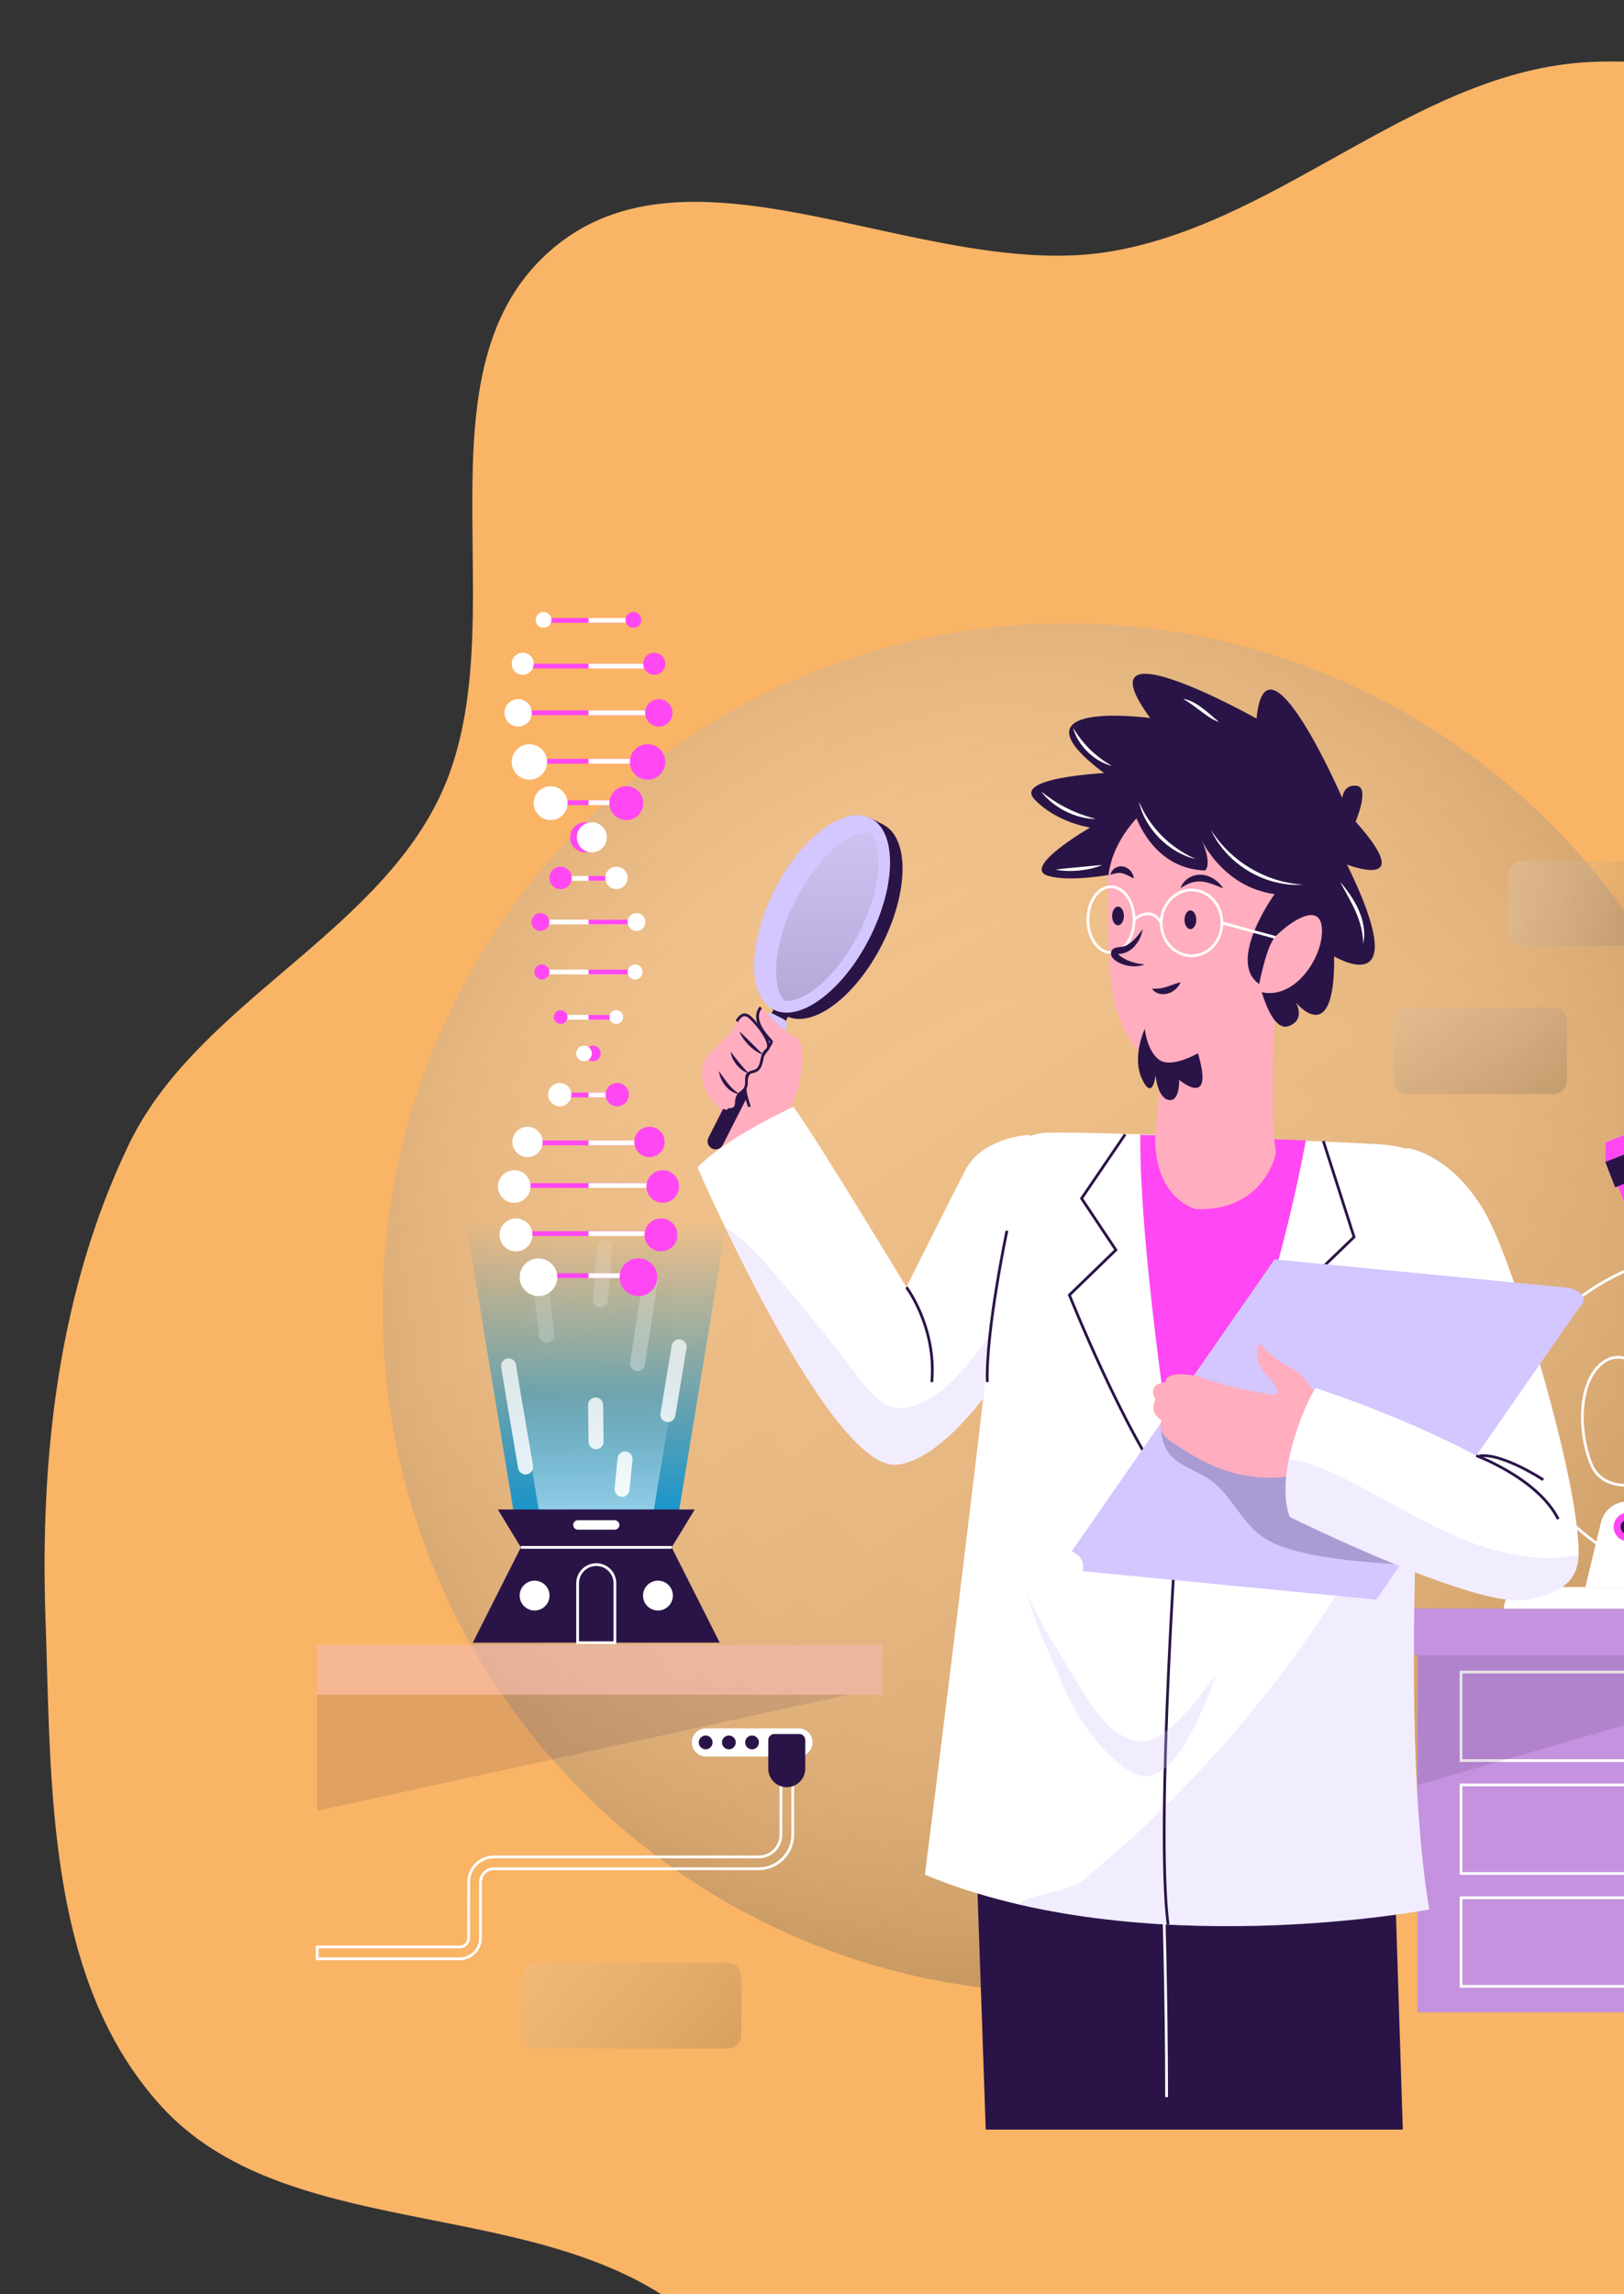 <svg width="592" height="836" viewBox="0 0 592 836" fill="none" xmlns="http://www.w3.org/2000/svg">
<rect x="0" y="0" width="592" height="836" fill="#333333" stroke="none"/>
<path fill-rule="evenodd" clip-rule="evenodd" d="M951.074 537.641C959.505 594.109 978.114 652.481 960.954 707.013C943.712 761.81 895.411 801.363 854.902 843.275C813.711 885.892 777.373 940.597 719.284 957.052C660.315 973.756 599.354 930.321 537.902 933.072C476.775 935.809 418.873 991.891 360.814 973.102C302.622 954.27 294.188 872.096 244.049 837.973C189.423 800.797 103.21 815.966 58.972 767.679C16.729 721.569 18.695 651.006 16.584 589.686C14.558 530.859 21.278 470.537 46.9 417.162C71.434 366.055 135.999 341.398 160.346 290.207C190.104 227.64 148.001 133.857 202.717 89.551C254.847 47.339 338.663 103.332 405.767 91.478C468.86 80.334 518.292 24.068 582.45 22.475C646.829 20.877 709.43 49.121 763.722 82.59C817.033 115.454 866.376 158.985 893.275 214.086C919.52 267.849 903.096 331.011 913.545 389.502C922.568 440.012 943.5 486.916 951.074 537.641Z" fill="#F9B466"/>
<g clip-path="url(#clip0)">
<path opacity="0.17" d="M388.966 726.163C526.727 726.163 638.404 614.461 638.404 476.67C638.404 338.878 526.727 227.176 388.966 227.176C251.206 227.176 139.529 338.878 139.529 476.67C139.529 614.461 251.206 726.163 388.966 726.163Z" fill="url(#paint0_linear)"/>
<path opacity="0.17" d="M388.966 726.163C526.727 726.163 638.404 614.461 638.404 476.67C638.404 338.878 526.727 227.176 388.966 227.176C251.206 227.176 139.529 338.878 139.529 476.67C139.529 614.461 251.206 726.163 388.966 726.163Z" fill="url(#paint1_radial)"/>
<path d="M690 586.182H507.459V603.133H690V586.182Z" fill="#946AFF"/>
<path opacity="0.5" d="M690 586.182H507.459V603.133H690V586.182Z" fill="#F5BAC0"/>
<path d="M680.658 603.12H516.799V733.201H680.658V603.12Z" fill="#946AFF"/>
<path opacity="0.5" d="M680.658 603.12H516.799V733.201H680.658V603.12Z" fill="#F5BAC0"/>
<path d="M664.875 609.266H532.594V641.532H664.875V609.266Z" stroke="white" stroke-miterlimit="10"/>
<path d="M664.875 650.404H532.594V682.671H664.875V650.404Z" stroke="white" stroke-miterlimit="10"/>
<path d="M664.875 691.53H532.594V723.797H664.875V691.53Z" stroke="white" stroke-miterlimit="10"/>
<path opacity="0.12" d="M680.658 603.12L516.799 650.404V603.12H680.658Z" fill="#2A1447"/>
<path d="M555.996 501.886C558.498 483.088 580.016 467.29 597.893 460.958L610.293 494.947H610.281C604.582 496.966 598.425 496.83 592.665 495.009C589.679 494.067 586.979 495.009 586.979 495.009C575.433 499.754 574.615 520.311 580.115 533.644C583.869 542.751 594.882 541.103 594.882 541.103L611.644 537.882V562.428C601.683 568.153 593.532 568.884 593.532 568.884C580.784 563.829 567.467 550.285 560.108 541.958C556.219 537.559 554.125 531.86 554.187 525.986C554.274 517.585 555.005 509.345 555.996 501.886Z" stroke="white" stroke-miterlimit="10"/>
<path d="M609.278 424.646L589.777 432.233L595.35 446.565L614.851 438.978L609.278 424.646Z" fill="white"/>
<path d="M606.636 414.993L585.195 423.334L588.806 432.619L610.246 424.278L606.636 414.993Z" fill="#2A1447"/>
<path d="M585.195 423.351L606.627 415.012L601.808 409.795L585.22 416.239L585.195 423.351Z" fill="white"/>
<path d="M606.378 425.783L589.775 432.242L595.348 446.573L611.951 440.114L606.378 425.783Z" fill="#FF47F3"/>
<path d="M603.746 416.125L585.203 423.338L588.814 432.623L607.356 425.41L603.746 416.125Z" fill="#2A1447"/>
<path d="M585.195 423.351L603.728 416.139L598.909 410.923L585.22 416.239L585.195 423.351Z" fill="#FF47F3"/>
<path d="M583.623 554.659C584.688 550.26 588.616 547.175 593.137 547.175C596.94 547.175 600.409 549.393 602.007 552.838L613.801 578.289H577.912L583.623 554.659Z" fill="white"/>
<path d="M556.096 578.301H631.676C636.025 578.301 639.543 581.82 639.543 586.17H548.217C548.229 581.82 551.747 578.301 556.096 578.301Z" fill="white"/>
<path d="M588.23 556.406C588.23 559.293 590.572 561.623 593.446 561.623C596.332 561.623 598.661 559.281 598.661 556.406C598.661 553.519 596.32 551.189 593.446 551.189C590.559 551.189 588.23 553.531 588.23 556.406Z" fill="#FF47F3"/>
<path d="M590.77 556.406C590.77 557.881 591.971 559.083 593.445 559.083C594.92 559.083 596.121 557.881 596.121 556.406C596.121 554.932 594.92 553.73 593.445 553.73C591.971 553.73 590.77 554.932 590.77 556.406Z" fill="#2A1447"/>
<path opacity="0.17" d="M566.365 398.618H512.972C510.309 398.618 508.141 396.45 508.141 393.786V371.903C508.141 369.239 510.309 367.071 512.972 367.071H566.365C569.029 367.071 571.197 369.239 571.197 371.903V393.786C571.184 396.45 569.029 398.618 566.365 398.618Z" fill="url(#paint2_linear)"/>
<path opacity="0.17" d="M618.085 344.693H554.583C551.92 344.693 549.752 342.524 549.752 339.86V318.597C549.752 315.933 551.92 313.765 554.583 313.765H618.085C620.749 313.765 622.917 315.933 622.917 318.597V339.86C622.917 342.537 620.749 344.693 618.085 344.693Z" fill="url(#paint3_linear)"/>
<path d="M167.588 713.76H115.619V709.447H167.588C168.467 709.447 169.285 709.101 169.904 708.481C170.524 707.861 170.858 707.044 170.846 706.164C170.809 700.551 170.834 691.976 170.858 685.781C170.883 680.737 174.996 676.636 180.038 676.636H276.567C281.039 676.636 284.669 673.005 284.669 668.532V649.921H288.98V668.532C288.98 675.372 283.418 680.948 276.567 680.948H180.038C177.362 680.948 175.169 683.129 175.157 685.805C175.132 692.001 175.107 700.551 175.145 706.139C175.157 708.171 174.377 710.079 172.952 711.517C171.527 712.967 169.619 713.76 167.588 713.76Z" stroke="white" stroke-miterlimit="10"/>
<path opacity="0.5" d="M115.619 617.519H321.623V599.341H115.619" fill="#F5BAC0"/>
<path opacity="0.17" d="M265.554 715.247H194.991C192.414 715.247 190.32 717.638 190.32 720.587V741.144C190.32 744.093 192.414 746.484 194.991 746.484H265.554C268.131 746.484 270.224 744.093 270.224 741.144V720.587C270.224 717.626 268.143 715.247 265.554 715.247Z" fill="url(#paint4_linear)"/>
<path d="M291.074 629.773H257.34C254.503 629.773 252.199 632.078 252.199 634.916C252.199 637.753 254.503 640.058 257.34 640.058H291.061C293.898 640.058 296.202 637.753 296.202 634.916C296.202 632.078 293.91 629.773 291.074 629.773Z" fill="white"/>
<path d="M257.241 637.431C258.63 637.431 259.756 636.305 259.756 634.916C259.756 633.527 258.63 632.4 257.241 632.4C255.852 632.4 254.727 633.527 254.727 634.916C254.727 636.305 255.852 637.431 257.241 637.431Z" fill="#2A1447"/>
<path d="M268.217 634.916C268.217 636.304 267.09 637.431 265.702 637.431C264.315 637.431 263.188 636.304 263.188 634.916C263.188 633.528 264.315 632.4 265.702 632.4C267.09 632.4 268.217 633.528 268.217 634.916Z" fill="#2A1447"/>
<path d="M276.655 634.916C276.655 636.304 275.527 637.431 274.14 637.431C272.752 637.431 271.625 636.304 271.625 634.916C271.625 633.528 272.752 632.4 274.14 632.4C275.527 632.4 276.655 633.528 276.655 634.916Z" fill="#2A1447"/>
<path d="M291.334 631.855H282.278C281.052 631.855 280.061 632.846 280.061 634.073V644.481C280.061 648.211 283.083 651.222 286.8 651.222C290.529 651.222 293.539 648.199 293.539 644.481V634.073C293.551 632.846 292.56 631.855 291.334 631.855Z" fill="#2A1447"/>
<path opacity="0.12" d="M309.384 617.519L115.619 659.809V617.519H309.384Z" fill="#2A1447"/>
<path d="M263.398 399.015C263.398 399.015 257.799 419.101 269.394 417.527C281.002 415.966 286.465 405.657 284.904 399.015C283.344 392.361 266.396 391.977 263.398 399.015Z" fill="#FFADBF"/>
<path d="M283.084 365.683L258.246 414.565C257.515 416.015 258.085 417.775 259.534 418.506C260.984 419.237 262.743 418.667 263.474 417.217L288.312 368.334L283.084 365.683Z" fill="#2A1447"/>
<path d="M321.549 344.147C331.199 325.139 331.497 305.859 322.317 300.679L322.329 300.654L316.755 297.817L315.937 299.415C306.658 300.295 294.852 310.914 286.912 326.527C278.983 342.14 277.36 357.938 282.117 365.955L281.3 367.554L286.874 370.391L286.887 370.366C296.5 374.753 311.899 363.155 321.549 344.147Z" fill="#2A1447"/>
<path d="M316.992 341.825C326.778 322.565 326.959 303.01 317.395 298.148C307.831 293.286 292.144 304.958 282.357 324.219C272.571 343.479 272.39 363.034 281.954 367.896C291.518 372.758 307.205 361.086 316.992 341.825Z" fill="#D4C6FF"/>
<path d="M283.89 364.097C277.498 360.85 276.853 344.469 286.169 326.155C295.473 307.841 309.075 298.709 315.468 301.956C321.86 305.202 322.504 321.583 313.188 339.897C303.885 358.211 290.282 367.343 283.89 364.097Z" fill="#D4C6FF"/>
<path opacity="0.17" d="M317.19 303.306C310.252 302.526 298.347 311.571 289.948 328.101C281.573 344.593 281.251 359.512 285.946 364.692C292.884 365.472 304.789 356.427 313.176 339.897C321.575 323.405 321.885 308.486 317.19 303.306Z" fill="url(#paint5_linear)"/>
<path d="M285.611 371.358L281.894 369.462C280.742 368.88 279.33 369.338 278.735 370.491L272.294 383.167C271.711 384.319 272.17 385.731 273.322 386.326L277.038 388.222C278.19 388.804 279.603 388.346 280.197 387.194L286.639 374.518C287.221 373.365 286.763 371.953 285.611 371.358Z" fill="#D4C6FF"/>
<path d="M273.112 403.315C273.174 402.137 269.135 395.236 274.091 389.499C279.046 383.762 281.263 379.982 281.263 379.586C281.263 379.189 273.174 372.201 277.349 367.071C277.349 367.071 285.686 376.463 290.257 378.024C294.816 379.586 291.954 402.534 285.302 406.45C278.649 410.353 273.112 403.315 273.112 403.315Z" fill="#FFADBF"/>
<path d="M273.112 403.315C273.174 402.137 269.135 395.236 274.091 389.499C279.046 383.762 281.263 379.982 281.263 379.586C281.263 379.189 273.174 372.201 277.349 367.071" stroke="#2A1447" stroke-miterlimit="10"/>
<path d="M268.615 372.151C268.615 372.151 270.448 368.235 273.112 370.453C275.775 372.671 282.23 380.589 279.467 382.621C276.692 384.666 278.761 389.635 274.375 390.527C269.99 391.419 274.091 395.483 270.312 397.961C266.534 400.44 270.709 404.355 265.233 404.355C259.757 404.355 254.542 394.616 256.103 388.47C257.664 382.324 266.534 378.408 268.615 372.151Z" fill="#FFADBF"/>
<path d="M268.614 372.151C268.614 372.151 270.448 368.235 273.111 370.453C275.775 372.671 282.229 380.589 279.467 382.621C276.692 384.666 278.76 389.635 274.375 390.527C269.99 391.419 274.09 395.483 270.312 397.961C266.533 400.44 270.708 404.355 265.232 404.355" stroke="#2A1447" stroke-miterlimit="10"/>
<path d="M269.531 375.806C271.08 377.219 272.467 378.656 273.904 380.056L276.047 382.175C276.766 382.894 277.497 383.588 278.203 384.381C276.233 383.65 274.511 382.386 273.037 380.936C272.306 380.193 271.612 379.412 271.018 378.557C270.423 377.702 269.891 376.797 269.531 375.806Z" fill="#2A1447"/>
<path d="M266.396 383.241C267.437 384.679 268.453 386.004 269.531 387.293C270.051 387.95 270.621 388.569 271.178 389.201C271.736 389.846 272.343 390.44 272.913 391.147C271.191 390.601 269.717 389.449 268.577 388.086C268.019 387.392 267.511 386.636 267.127 385.819C266.756 385.013 266.434 384.158 266.396 383.241Z" fill="#2A1447"/>
<path d="M262.049 390.279C263.213 391.878 264.229 393.439 265.406 394.876C265.988 395.595 266.608 396.264 267.264 396.909C267.946 397.528 268.677 398.073 269.519 398.618C268.528 398.569 267.537 398.21 266.67 397.677C265.815 397.132 265.072 396.425 264.427 395.657C263.808 394.876 263.275 394.021 262.866 393.117C262.482 392.212 262.16 391.271 262.049 390.279Z" fill="#2A1447"/>
<path d="M355.717 671.791L359.334 776H511.363L507.745 662.275L355.717 671.791Z" fill="#2A1447"/>
<path d="M424.111 690.477C424.111 690.477 425.263 727.316 425.263 764.167" stroke="white" stroke-miterlimit="10"/>
<path d="M512.935 418.295C512.935 418.295 530.093 420.526 542.357 443.734C554.609 466.943 580.946 559.516 574.17 569.689C567.394 579.862 522.028 570.21 507.162 499.283L512.935 418.295Z" fill="white"/>
<path d="M375.302 413.512C375.302 413.512 358.095 414.268 351.814 426.523C345.521 438.778 330.407 469.024 330.407 469.024C330.407 469.024 297.814 415.049 289.216 403.302C289.216 403.302 263.672 415.037 254.281 425.47C254.281 425.47 302.781 537.088 327.285 533.693C351.789 530.298 379.687 476.843 379.687 476.843L375.302 413.512Z" fill="white"/>
<path opacity="0.31" d="M379.688 476.855L379.118 468.59C361.502 479.11 354.156 503.112 335.289 511.451C332.811 512.541 330.135 513.334 327.435 513.099C321.352 512.579 316.991 507.226 313.312 502.356C301.952 487.338 290.022 472.741 277.547 458.64C275.032 455.79 269.805 450.685 264.168 446.918C279.653 479.16 309.658 536.146 327.274 533.705C351.79 530.31 379.688 476.855 379.688 476.855Z" fill="#D4C6FF"/>
<path d="M367.175 430.315C367.175 430.315 364.041 412.992 382.821 412.707C401.589 412.422 475.089 415.507 501.686 416.895C528.284 418.295 521.768 431.43 522.028 445.68C522.288 459.929 507.682 615.709 520.987 695.768C520.987 695.768 415.774 715.829 337.158 683.129C337.146 683.129 361.303 492.629 367.175 430.315Z" fill="white"/>
<path opacity="0.31" d="M520.975 695.768C513.381 650.045 514.892 579.639 517.531 524.995C510.445 530.335 509.392 542.639 504.027 552.552C494.773 569.664 484.429 586.12 473.144 601.77C450.547 633.069 424.111 661.185 394.726 685.149C389.325 689.548 376.59 689.758 370.99 693.885C445.976 710.798 520.975 695.768 520.975 695.768Z" fill="#D4C6FF"/>
<path d="M429.562 546.221C429.562 546.221 421.101 664.84 425.796 701.295" stroke="#2A1447" stroke-miterlimit="10"/>
<path d="M415.675 413.512C415.315 459.062 429.574 546.22 429.574 546.22C458.972 503.31 473.255 430.736 476.005 415.532C457.931 414.85 435.421 414.082 415.675 413.512Z" fill="#FF47F3"/>
<path d="M482.399 415.78L493.598 450.772L479.785 464.068L488.915 479.854C488.915 479.854 464.969 517.547 430.27 545.18" stroke="#2A1447" stroke-miterlimit="10"/>
<path d="M410.151 413.364L394.269 436.696L406.781 455.469L389.834 471.887C389.834 471.887 409.903 522.256 427.383 545.192" stroke="#2A1447" stroke-miterlimit="10"/>
<path d="M501.687 582.885L394.652 572.526L468.548 466.224L575.583 476.583L501.687 582.885Z" fill="#D4C6FF"/>
<path d="M390.75 565.228C390.75 565.228 396.176 567.458 394.665 572.526L468.56 466.224C468.56 466.224 470.443 462.556 464.646 458.925L390.75 565.228Z" fill="#D4C6FF"/>
<path d="M390.75 565.228C390.75 565.228 396.176 567.458 394.665 572.526L468.56 466.224C468.56 466.224 470.443 462.556 464.646 458.925L390.75 565.228Z" fill="#D4C6FF"/>
<path d="M571.667 469.284C571.667 469.284 580.983 471.019 575.582 476.583L468.548 466.224L464.633 458.925L571.667 469.284Z" fill="#D4C6FF"/>
<path d="M571.667 469.284C571.667 469.284 580.983 471.019 575.582 476.583L468.548 466.224L464.633 458.925L571.667 469.284Z" fill="#D4C6FF"/>
<path opacity="0.24" d="M425.153 528.092C428.337 533.867 435.745 535.502 441.146 539.282C448.79 544.647 452.382 554.436 459.989 559.863C463.247 562.18 467.062 563.58 470.903 564.683C481.916 567.843 493.437 568.785 504.859 569.714C507.671 569.937 510.805 570.061 512.936 568.227C515.488 566.021 515.376 562.032 514.484 558.785C511.375 547.509 501.737 539.232 491.64 533.334C482.151 527.795 471.819 523.706 461.116 521.265C453.633 519.555 445.965 518.638 438.569 516.569C434.704 515.491 428.014 513.075 424.645 516.656C422.13 519.295 423.641 525.329 425.153 528.092Z" fill="#2A1447"/>
<path d="M480.887 510.063C480.887 510.063 475.411 500.349 470.332 498.255C465.253 496.173 458.997 489.519 458.997 489.519C458.997 489.519 455.888 495.194 461.933 501.253C467.991 507.313 464.658 508.353 464.658 508.353C464.658 508.353 449.793 506.135 440.613 502.815C431.421 499.494 424.582 500.473 424.967 503.595C424.967 503.595 417.794 503.992 421.25 510.051C421.25 510.051 418.388 514.351 423.468 517.61C423.468 517.61 420.99 521.785 428.026 526.085C435.063 530.385 450.189 541.995 473.392 537.423L480.887 510.063Z" fill="#FFADBF"/>
<path d="M424.967 503.608C424.967 503.608 438.458 509.32 452.01 511.798" stroke="#FFADBF" stroke-miterlimit="10"/>
<path d="M421.25 510.063C421.25 510.063 428.435 515.181 445.828 518.056" stroke="#FFADBF" stroke-miterlimit="10"/>
<path d="M423.467 517.634C423.467 517.634 429.686 522.318 440.538 524.189" stroke="#FFADBF" stroke-miterlimit="10"/>
<path d="M479.783 505.801C478.768 505.454 463.877 535.527 470.133 552.738C470.133 552.738 537.661 586.12 556.169 582.985C574.677 579.85 576.461 571.511 575.161 560.557C573.872 549.616 538.442 525.651 479.783 505.801Z" fill="white"/>
<path d="M407.734 281.399C407.734 281.399 369.021 282.576 377.036 291.176C385.051 299.788 397.377 301.547 397.377 301.547C397.377 301.547 371.957 316.218 382.128 319.155C392.298 322.091 412.442 317.197 412.442 317.197C412.442 317.197 421.435 298.524 417.335 286.343C413.21 274.163 407.734 281.399 407.734 281.399Z" fill="#2A1447"/>
<path d="M465.167 361.172C465.167 361.172 462.305 405.136 465.167 420.005C465.167 420.005 461.24 441.392 436.092 440.611C436.092 440.611 420.978 437.253 421.114 414.528L425.153 372.287L465.167 361.172Z" fill="#FFADBF"/>
<path d="M425.139 372.287L421.844 406.735C430.838 404.579 451.216 397.875 464.261 379.499C464.633 369.177 465.153 361.185 465.153 361.185L425.139 372.287Z" fill="#FFADBF"/>
<path d="M423.702 289.875C423.702 289.875 403.101 303.17 403.893 323.516C404.674 343.862 400.499 378.285 423.702 389.499C423.702 389.499 462.031 384.802 470.109 353.515C478.198 322.215 465.166 272.663 423.702 289.875Z" fill="#FFADBF"/>
<path d="M412.428 292.749C412.428 292.749 417.706 316.416 439.212 317.197C439.212 317.197 442.111 315.635 438.122 306.243C438.122 306.243 445.864 323.256 464.632 325.796C464.632 325.796 446.843 350.442 459.157 358.657C459.157 358.657 463.257 376.265 469.712 373.911C476.166 371.569 472.375 365.299 472.375 365.299C472.375 365.299 486.721 382.906 486.337 348.484C486.337 348.484 516.254 366.476 491.032 315.041C491.032 315.041 517.233 325.214 494.166 299.391C494.166 299.391 499.443 286.975 494.562 286.331C489.669 285.699 489.285 290.779 489.285 290.779C489.285 290.779 461.436 226.631 458.054 261.834C458.054 261.834 392.682 225.255 419.279 261.635C419.279 261.635 365.7 254.436 402.852 281.981L412.428 292.749Z" fill="#2A1447"/>
<path d="M433.936 338.559C435.12 338.559 436.079 337.033 436.079 335.151C436.079 333.269 435.12 331.744 433.936 331.744C432.753 331.744 431.793 333.269 431.793 335.151C431.793 337.033 432.753 338.559 433.936 338.559Z" fill="#2A1447"/>
<path d="M409.693 333.764C409.693 335.647 408.726 337.171 407.549 337.171C406.36 337.171 405.406 335.647 405.406 333.764C405.406 331.88 406.373 330.356 407.549 330.356C408.726 330.344 409.693 331.868 409.693 333.764Z" fill="#2A1447"/>
<path d="M434.368 348.286C440.485 348.286 445.443 342.916 445.443 336.291C445.443 329.667 440.485 324.297 434.368 324.297C428.251 324.297 423.293 329.667 423.293 336.291C423.293 342.916 428.251 348.286 434.368 348.286Z" stroke="white" stroke-miterlimit="10"/>
<path d="M404.996 347.109C409.641 347.109 413.407 341.739 413.407 335.114C413.407 328.49 409.641 323.12 404.996 323.12C400.35 323.12 396.584 328.49 396.584 335.114C396.584 341.739 400.35 347.109 404.996 347.109Z" stroke="white" stroke-miterlimit="10"/>
<path d="M413.406 335.114C413.406 335.114 419.39 329.588 423.292 336.291" stroke="white" stroke-miterlimit="10"/>
<path d="M445.455 336.292L467.506 342.289" stroke="white" stroke-miterlimit="10"/>
<path d="M458.514 361.172C458.514 361.172 461.251 345.547 464.646 341.632C468.04 337.716 480.812 327.667 481.853 337.902C482.894 348.137 471.806 365.584 458.514 361.172Z" fill="#FFADBF"/>
<path d="M417.323 374.89C417.323 374.89 412.429 385.162 416.344 393.278C420.259 401.394 421.237 391.816 421.237 391.816C421.237 391.816 421.919 400.031 426.032 400.812C430.132 401.592 429.847 393.476 429.847 393.476C429.847 393.476 442.855 404.529 436.686 383.799C436.686 383.799 427.01 389.474 422.513 386.141C418.004 382.808 417.323 374.89 417.323 374.89Z" fill="#2A1447"/>
<path d="M430.354 323.652C430.812 322.153 431.89 320.852 433.265 319.96C434.652 319.055 436.387 318.634 438.059 318.746C439.756 318.845 441.292 319.514 442.63 320.344C443.274 320.79 443.869 321.323 444.439 321.831C444.947 322.426 445.455 323.008 445.864 323.665C445.095 323.429 444.427 323.132 443.758 322.835L441.763 322.079C440.438 321.67 439.174 321.286 437.898 321.211C435.371 321.026 432.893 321.881 430.354 323.652Z" fill="#2A1447"/>
<path d="M413.284 320.084C411.537 319.229 410.248 318.448 409.059 318.213C408.477 318.089 407.895 318.039 407.189 318.163C406.829 318.176 406.458 318.312 406.049 318.386C405.64 318.485 405.231 318.647 404.711 318.721C404.847 318.25 405.07 317.816 405.343 317.395C405.665 317.048 405.975 316.614 406.433 316.367C407.275 315.759 408.502 315.536 409.58 315.797C410.67 316.032 411.574 316.664 412.193 317.42C412.813 318.188 413.246 319.08 413.284 320.084Z" fill="#2A1447"/>
<path d="M416.542 338.559C416.17 340.839 415.179 343.069 413.519 344.891C412.702 345.808 411.624 346.576 410.398 347.084C410.088 347.196 409.766 347.295 409.444 347.394L408.453 347.543L408.056 347.592C407.945 347.605 407.833 347.617 407.734 347.629C407.523 347.654 407.362 347.728 407.3 347.753C407.239 347.803 407.4 347.691 407.424 347.481C407.437 347.295 407.387 347.332 407.462 347.456C407.598 347.704 407.945 348.038 408.304 348.336C409.047 348.955 409.989 349.426 410.943 349.885C412.888 350.727 415.006 351.26 417.31 351.433C415.142 352.288 412.64 352.313 410.323 351.706C409.146 351.421 408.019 350.925 406.929 350.231C406.384 349.86 405.863 349.451 405.38 348.745C405.157 348.385 404.897 347.865 404.984 347.121C405.083 346.341 405.69 345.795 406.124 345.572C406.978 345.151 407.722 345.164 408.267 345.102L408.948 345.04C409.171 344.978 409.394 344.916 409.617 344.879C410.521 344.631 411.364 344.098 412.194 343.491C413.829 342.202 415.229 340.443 416.542 338.559Z" fill="#2A1447"/>
<path d="M419.924 360.293C421.051 360.218 421.906 360.318 422.736 360.181C423.554 360.082 424.309 359.884 425.102 359.648C425.895 359.425 426.675 359.091 427.543 358.806C427.964 358.632 428.41 358.496 428.868 358.347C429.326 358.199 429.797 358.038 430.355 357.938C430.156 358.447 429.884 358.88 429.599 359.314C429.277 359.71 428.942 360.107 428.558 360.454C427.766 361.111 426.874 361.705 425.821 362.003C424.78 362.312 423.616 362.387 422.538 362.089C421.993 361.953 421.497 361.681 421.051 361.396C420.605 361.086 420.258 360.677 419.924 360.293Z" fill="#2A1447"/>
<path d="M367.064 448.467C367.064 448.467 359.346 484.835 359.904 503.607" stroke="#2A1447" stroke-miterlimit="10"/>
<path d="M538.158 530.422C538.158 530.422 560.692 538.773 568.014 553.531" stroke="#2A1447" stroke-miterlimit="10"/>
<path d="M562.575 539.219C562.575 539.219 547.474 529.282 539.285 530.533" stroke="#2A1447" stroke-miterlimit="10"/>
<path d="M330.406 469.037C330.406 469.037 341.494 483.695 339.66 503.62" stroke="#2A1447" stroke-miterlimit="10"/>
<path opacity="0.31" d="M556.17 582.997C571.147 580.469 575.161 574.521 575.47 566.542C575.148 566.603 574.826 566.678 574.492 566.74C558.585 569.701 542.171 565.129 527.478 558.363C512.786 551.598 499.159 542.664 484.38 536.097C479.722 534.027 474.89 532.367 469.848 531.723C468.349 539.071 467.928 546.703 470.121 552.75C470.133 552.738 537.661 586.119 556.17 582.997Z" fill="#D4C6FF"/>
<path opacity="0.31" d="M431.47 636.192C436.351 628.113 440.278 619.365 443.127 610.245C439.609 615.152 436.091 620.071 431.965 624.396C428.422 628.113 423.393 633.057 418.413 634.321C413.767 635.498 408.143 632.351 404.686 629.302C400.165 625.325 396.894 619.972 393.686 614.718C391.01 610.319 388.334 605.92 385.658 601.534C381.533 594.769 377.395 587.953 374.422 580.531C375.871 586.144 377.866 591.584 380.046 596.925C382.078 601.918 384.456 606.652 386.438 611.67C391.419 624.284 399.099 635.907 409.518 643.825C411.698 645.473 414.114 647.009 416.777 647.17C423.083 647.53 428.348 641.359 431.47 636.192Z" fill="#D4C6FF"/>
<path d="M415.156 292.142C417.2 296.801 420 301.014 423.518 304.546C427.024 308.102 431.199 310.927 435.845 313.021C430.865 311.856 426.269 309.068 422.639 305.425C419.021 301.745 416.271 297.136 415.156 292.142Z" fill="white"/>
<path d="M431.297 254.659C432.61 254.845 433.886 255.341 435.063 255.948C436.252 256.555 437.342 257.311 438.395 258.092C440.489 259.69 442.372 261.4 444.379 263.11C441.852 262.242 439.708 260.607 437.64 259.07C435.583 257.509 433.589 255.973 431.297 254.659Z" fill="white"/>
<path d="M441.357 302.291C443.191 305.178 445.322 307.842 447.75 310.196C450.178 312.538 452.854 314.62 455.753 316.33C458.639 318.064 461.736 319.44 464.945 320.481L467.385 321.174L469.863 321.707L472.378 322.116C473.22 322.191 474.075 322.277 474.93 322.376C474.075 322.414 473.22 322.438 472.353 322.451L469.776 322.314L467.212 321.943L464.672 321.398C461.315 320.555 458.094 319.167 455.108 317.395C452.135 315.599 449.397 313.418 447.068 310.853L445.384 308.883L443.847 306.801L442.51 304.595C442.113 303.839 441.729 303.071 441.357 302.291Z" fill="white"/>
<path d="M379.539 288.413C382.525 290.767 385.609 292.861 388.942 294.509C392.262 296.194 395.78 297.421 399.447 298.412C395.619 298.4 391.816 297.334 388.384 295.612C384.965 293.877 381.831 291.473 379.539 288.413Z" fill="white"/>
<path d="M391.16 265.204C392.956 268.104 394.951 270.755 397.329 273.072C399.683 275.402 402.371 277.347 405.307 279.094C401.975 278.264 398.94 276.368 396.462 273.952C393.997 271.524 392.052 268.513 391.16 265.204Z" fill="white"/>
<path d="M384.779 316.875C387.653 316.478 390.466 316.28 393.278 315.983C396.102 315.722 398.902 315.388 401.788 315.214C399.113 316.33 396.263 316.912 393.402 317.209C390.527 317.47 387.629 317.457 384.779 316.875Z" fill="white"/>
<path d="M488.531 321.335C491.195 324.446 493.598 327.828 495.295 331.632C496.125 333.541 496.769 335.536 497.079 337.605C497.414 339.662 497.389 341.781 496.93 343.788C496.868 339.674 495.778 335.796 494.155 332.128C492.57 328.46 490.402 325.003 488.531 321.335Z" fill="white"/>
<path d="M188.61 559.157L148.695 316.775H286.019L246.116 559.157H188.61Z" fill="url(#paint6_linear)"/>
<path d="M238.373 550.037H196.352L159.447 325.908H275.277L238.373 550.037Z" fill="url(#paint7_linear)"/>
<path d="M262.369 598.573H172.344L189.873 563.841H244.84L262.369 598.573Z" fill="#2A1447"/>
<path d="M253.252 550.037H181.475L189.874 563.841H244.84L253.252 550.037Z" fill="#2A1447"/>
<path d="M217.362 570.123C213.608 570.123 210.561 573.171 210.561 576.926V598.573H224.15V576.926C224.163 573.159 221.115 570.123 217.362 570.123Z" stroke="white" stroke-miterlimit="10"/>
<path d="M239.847 586.851C242.85 586.851 245.285 584.416 245.285 581.411C245.285 578.407 242.85 575.972 239.847 575.972C236.843 575.972 234.408 578.407 234.408 581.411C234.408 584.416 236.843 586.851 239.847 586.851Z" fill="white"/>
<path d="M194.878 586.851C197.881 586.851 200.316 584.416 200.316 581.411C200.316 578.407 197.881 575.972 194.878 575.972C191.874 575.972 189.439 578.407 189.439 581.411C189.439 584.416 191.874 586.851 194.878 586.851Z" fill="white"/>
<path d="M224.052 553.953H210.673C209.719 553.953 208.951 554.721 208.951 555.675C208.951 556.629 209.719 557.397 210.673 557.397H224.065C225.019 557.397 225.787 556.629 225.787 555.675C225.774 554.733 225.006 553.953 224.052 553.953Z" fill="white"/>
<path d="M189.873 563.841H244.84" stroke="white" stroke-miterlimit="10"/>
<path d="M217.289 528.08C215.79 528.08 214.576 526.878 214.551 525.378L214.377 511.984C214.353 510.472 215.567 509.233 217.078 509.208C217.09 509.208 217.103 509.208 217.115 509.208C218.614 509.208 219.828 510.41 219.853 511.909L220.026 525.304C220.051 526.816 218.837 528.055 217.326 528.08C217.313 528.08 217.301 528.08 217.289 528.08Z" fill="url(#paint8_linear)"/>
<path d="M243.476 518.204C243.327 518.204 243.179 518.192 243.03 518.167C241.544 517.919 240.528 516.507 240.776 515.02L244.864 490.3C245.111 488.813 246.524 487.809 248.01 488.044C249.497 488.292 250.513 489.705 250.265 491.192L246.177 515.912C245.941 517.263 244.789 518.204 243.476 518.204Z" fill="url(#paint9_linear)"/>
<path d="M232.377 499.593C232.241 499.593 232.092 499.58 231.956 499.555C230.457 499.32 229.441 497.92 229.676 496.433L234.334 466.385C234.57 464.885 235.957 463.869 237.456 464.092C238.955 464.328 239.971 465.728 239.736 467.215L235.078 497.263C234.867 498.626 233.703 499.593 232.377 499.593Z" fill="url(#paint10_linear)"/>
<path d="M199.288 489.407C197.913 489.407 196.736 488.379 196.575 486.978C195.77 479.977 194.444 468.541 194.295 467.673C194.048 466.186 195.051 464.774 196.55 464.526C198.049 464.278 199.449 465.282 199.697 466.769C199.907 468.057 201.803 484.488 202.013 486.359C202.187 487.858 201.109 489.221 199.61 489.395C199.498 489.407 199.399 489.407 199.288 489.407Z" fill="url(#paint11_linear)"/>
<path d="M218.825 476.347C218.75 476.347 218.664 476.347 218.589 476.335C217.078 476.198 215.975 474.873 216.099 473.373L217.747 454.477C217.883 452.965 219.209 451.85 220.708 451.986C222.219 452.123 223.322 453.449 223.198 454.948L221.55 473.844C221.426 475.269 220.237 476.347 218.825 476.347Z" fill="url(#paint12_linear)"/>
<path d="M191.583 537.286C190.27 537.286 189.118 536.345 188.882 535.006C182.676 498.589 182.676 498.032 182.676 497.722C182.676 496.21 183.902 494.983 185.414 494.983C186.851 494.983 188.027 496.099 188.139 497.511C188.337 499.11 191.905 520.187 194.284 534.09C194.531 535.576 193.54 536.989 192.041 537.249C191.893 537.274 191.732 537.286 191.583 537.286Z" fill="url(#paint13_linear)"/>
<path d="M226.766 545.452C226.679 545.452 226.593 545.452 226.494 545.44C224.995 545.291 223.892 543.953 224.041 542.453L225.119 531.363C225.267 529.864 226.593 528.774 228.104 528.91C229.603 529.059 230.706 530.397 230.557 531.896L229.479 542.986C229.343 544.386 228.154 545.452 226.766 545.452Z" fill="url(#paint14_linear)"/>
<path d="M230.26 225.193H198.67V226.928H230.26V225.193Z" fill="#FF47F3"/>
<path d="M237.506 241.847H191.855V243.594H237.506V241.847Z" fill="#FF47F3"/>
<path d="M237.506 258.872H191.855V260.619H237.506V258.872Z" fill="#FF47F3"/>
<path d="M237.506 276.517H191.855V278.264H237.506V276.517Z" fill="#FF47F3"/>
<path d="M229.59 291.622H201.605V293.369H229.59V291.622Z" fill="#FF47F3"/>
<path d="M225.167 319.204H204.652V320.951H225.167V319.204Z" fill="white"/>
<path d="M229.591 335.102H197.221V336.837H229.591V335.102Z" fill="white"/>
<path d="M229.591 353.317H198.062V355.064H229.591V353.317Z" fill="white"/>
<path d="M225.465 369.834H204.207V371.581H225.465V369.834Z" fill="white"/>
<path d="M225.465 398.135H204.207V399.87H225.465V398.135Z" fill="#FF47F3"/>
<path d="M234.955 415.582H194.482V417.329H234.955V415.582Z" fill="#FF47F3"/>
<path d="M238.82 431.12H190.295V432.867H238.82V431.12Z" fill="#FF47F3"/>
<path d="M237.333 448.641H192.289V450.376H237.333V448.641Z" fill="#FF47F3"/>
<path d="M227.893 463.957H200.094V465.704H227.893V463.957Z" fill="#FF47F3"/>
<path d="M225.169 319.204H214.553V320.951H225.169V319.204Z" fill="#FF47F3"/>
<path d="M225.467 369.834H214.553V371.581H225.467V369.834Z" fill="#FF47F3"/>
<path d="M225.467 398.135H214.553V399.87H225.467V398.135Z" fill="white"/>
<path d="M227.907 463.957H214.553V465.704H227.907V463.957Z" fill="white"/>
<path d="M229.592 291.622H214.553V293.369H229.592V291.622Z" fill="white"/>
<path d="M229.592 335.102H214.553V336.837H229.592V335.102Z" fill="#FF47F3"/>
<path d="M229.592 353.317H214.553V355.064H229.592V353.317Z" fill="#FF47F3"/>
<path d="M230.261 225.193H214.553V226.928H230.261V225.193Z" fill="white"/>
<path d="M234.956 415.582H214.553V417.329H234.956V415.582Z" fill="white"/>
<path d="M237.335 448.641H214.553V450.376H237.335V448.641Z" fill="white"/>
<path d="M237.508 241.847H214.553V243.594H237.508V241.847Z" fill="white"/>
<path d="M237.508 258.872H214.553V260.619H237.508V258.872Z" fill="white"/>
<path d="M237.508 276.517H214.553V278.264H237.508V276.517Z" fill="white"/>
<path d="M238.821 431.12H214.553V432.867H238.821V431.12Z" fill="white"/>
<path d="M228.018 225.887C228.018 227.473 229.306 228.762 230.892 228.762C232.477 228.762 233.766 227.473 233.766 225.887C233.766 224.301 232.477 223 230.892 223C229.306 223 228.018 224.289 228.018 225.887Z" fill="#FF47F3"/>
<path d="M234.484 241.859C234.484 244.077 236.281 245.874 238.498 245.874C240.716 245.874 242.512 244.077 242.512 241.859C242.512 239.641 240.716 237.844 238.498 237.844C236.281 237.844 234.484 239.641 234.484 241.859Z" fill="#FF47F3"/>
<path d="M235.178 259.752C235.178 262.503 237.408 264.733 240.158 264.733C242.908 264.733 245.138 262.503 245.138 259.752C245.138 257.001 242.908 254.771 240.158 254.771C237.408 254.771 235.178 257.001 235.178 259.752Z" fill="#FF47F3"/>
<path d="M236.058 284.1C239.622 284.1 242.512 281.21 242.512 277.645C242.512 274.079 239.622 271.189 236.058 271.189C232.493 271.189 229.604 274.079 229.604 277.645C229.604 281.21 232.493 284.1 236.058 284.1Z" fill="#FF47F3"/>
<path d="M222.146 292.662C222.146 296.07 224.909 298.833 228.316 298.833C231.723 298.833 234.485 296.07 234.485 292.662C234.485 289.255 231.723 286.492 228.316 286.492C224.909 286.492 222.146 289.255 222.146 292.662Z" fill="#FF47F3"/>
<path d="M213.3 310.592C216.324 310.592 218.775 308.14 218.775 305.116C218.775 302.091 216.324 299.639 213.3 299.639C210.276 299.639 207.824 302.091 207.824 305.116C207.824 308.14 210.276 310.592 213.3 310.592Z" fill="#FF47F3"/>
<path d="M204.343 323.975C206.594 323.975 208.419 322.149 208.419 319.898C208.419 317.646 206.594 315.821 204.343 315.821C202.092 315.821 200.268 317.646 200.268 319.898C200.268 322.149 202.092 323.975 204.343 323.975Z" fill="#FF47F3"/>
<path d="M193.752 335.969C193.752 337.766 195.214 339.228 197.01 339.228C198.806 339.228 200.268 337.766 200.268 335.969C200.268 334.173 198.806 332.71 197.01 332.71C195.214 332.71 193.752 334.173 193.752 335.969Z" fill="#FF47F3"/>
<path d="M194.793 354.184C194.793 355.696 196.019 356.923 197.531 356.923C199.042 356.923 200.269 355.696 200.269 354.184C200.269 352.673 199.042 351.446 197.531 351.446C196.019 351.446 194.793 352.673 194.793 354.184Z" fill="#FF47F3"/>
<path d="M201.891 370.602C201.891 371.99 203.006 373.105 204.393 373.105C205.781 373.105 206.895 371.99 206.895 370.602C206.895 369.214 205.781 368.099 204.393 368.099C203.018 368.099 201.891 369.214 201.891 370.602Z" fill="#FF47F3"/>
<path d="M216.15 386.711C217.724 386.711 218.999 385.435 218.999 383.861C218.999 382.287 217.724 381.011 216.15 381.011C214.576 381.011 213.301 382.287 213.301 383.861C213.301 385.435 214.576 386.711 216.15 386.711Z" fill="#FF47F3"/>
<path d="M224.995 403.129C227.342 403.129 229.244 401.226 229.244 398.879C229.244 396.531 227.342 394.628 224.995 394.628C222.649 394.628 220.746 396.531 220.746 398.879C220.746 401.226 222.649 403.129 224.995 403.129Z" fill="#FF47F3"/>
<path d="M231.227 416.114C231.227 419.163 233.704 421.641 236.752 421.641C239.799 421.641 242.277 419.163 242.277 416.114C242.277 413.066 239.799 410.588 236.752 410.588C233.692 410.576 231.227 413.054 231.227 416.114Z" fill="#FF47F3"/>
<path d="M241.582 438.282C244.86 438.282 247.516 435.625 247.516 432.347C247.516 429.069 244.86 426.412 241.582 426.412C238.305 426.412 235.648 429.069 235.648 432.347C235.648 435.625 238.305 438.282 241.582 438.282Z" fill="#FF47F3"/>
<path d="M240.939 455.976C244.251 455.976 246.935 453.291 246.935 449.979C246.935 446.667 244.251 443.982 240.939 443.982C237.628 443.982 234.943 446.667 234.943 449.979C234.943 453.291 237.628 455.976 240.939 455.976Z" fill="#FF47F3"/>
<path d="M225.875 465.406C225.875 469.198 228.947 472.271 232.738 472.271C236.529 472.271 239.601 469.198 239.601 465.406C239.601 461.614 236.529 458.542 232.738 458.542C228.947 458.542 225.875 461.614 225.875 465.406Z" fill="#FF47F3"/>
<path d="M201.024 225.887C201.024 227.473 199.735 228.762 198.149 228.762C196.564 228.762 195.275 227.473 195.275 225.887C195.275 224.301 196.564 223 198.149 223C199.735 223 201.024 224.289 201.024 225.887Z" fill="white"/>
<path d="M194.569 241.859C194.569 244.077 192.772 245.874 190.555 245.874C188.337 245.874 186.541 244.077 186.541 241.859C186.541 239.641 188.337 237.844 190.555 237.844C192.772 237.844 194.569 239.641 194.569 241.859Z" fill="white"/>
<path d="M193.862 259.752C193.862 262.503 191.633 264.733 188.882 264.733C186.132 264.733 183.902 262.503 183.902 259.752C183.902 257.001 186.132 254.771 188.882 254.771C191.633 254.783 193.862 257.001 193.862 259.752Z" fill="white"/>
<path d="M192.995 284.1C196.56 284.1 199.45 281.21 199.45 277.645C199.45 274.079 196.56 271.189 192.995 271.189C189.431 271.189 186.541 274.079 186.541 277.645C186.541 281.21 189.431 284.1 192.995 284.1Z" fill="white"/>
<path d="M206.895 292.662C206.895 296.07 204.133 298.833 200.726 298.833C197.319 298.833 194.557 296.07 194.557 292.662C194.557 289.255 197.319 286.492 200.726 286.492C204.133 286.492 206.895 289.255 206.895 292.662Z" fill="white"/>
<path d="M215.741 310.592C218.765 310.592 221.217 308.14 221.217 305.116C221.217 302.091 218.765 299.639 215.741 299.639C212.717 299.639 210.266 302.091 210.266 305.116C210.266 308.14 212.717 310.592 215.741 310.592Z" fill="white"/>
<path d="M224.71 323.975C226.961 323.975 228.786 322.149 228.786 319.898C228.786 317.646 226.961 315.821 224.71 315.821C222.46 315.821 220.635 317.646 220.635 319.898C220.635 322.149 222.46 323.975 224.71 323.975Z" fill="white"/>
<path d="M235.29 335.969C235.29 337.766 233.828 339.228 232.032 339.228C230.235 339.228 228.773 337.766 228.773 335.969C228.773 334.173 230.235 332.71 232.032 332.71C233.828 332.71 235.29 334.173 235.29 335.969Z" fill="white"/>
<path d="M234.249 354.184C234.249 355.696 233.023 356.923 231.511 356.923C230 356.923 228.773 355.696 228.773 354.184C228.773 352.673 230 351.446 231.511 351.446C233.023 351.446 234.249 352.673 234.249 354.184Z" fill="white"/>
<path d="M227.151 370.602C227.151 371.99 226.036 373.105 224.649 373.105C223.261 373.105 222.146 371.99 222.146 370.602C222.146 369.214 223.261 368.099 224.649 368.099C226.024 368.099 227.151 369.214 227.151 370.602Z" fill="white"/>
<path d="M215.742 383.861C215.742 385.434 214.466 386.711 212.892 386.711C211.319 386.711 210.043 385.434 210.043 383.861C210.043 382.287 211.319 381.011 212.892 381.011C214.466 381.011 215.742 382.287 215.742 383.861Z" fill="white"/>
<path d="M208.295 398.879C208.295 401.22 206.387 403.129 204.046 403.129C201.705 403.129 199.797 401.22 199.797 398.879C199.797 396.537 201.705 394.628 204.046 394.628C206.4 394.628 208.295 396.537 208.295 398.879Z" fill="white"/>
<path d="M192.291 421.641C195.342 421.641 197.816 419.166 197.816 416.114C197.816 413.062 195.342 410.588 192.291 410.588C189.239 410.588 186.766 413.062 186.766 416.114C186.766 419.166 189.239 421.641 192.291 421.641Z" fill="white"/>
<path d="M187.471 438.282C190.748 438.282 193.405 435.625 193.405 432.347C193.405 429.069 190.748 426.412 187.471 426.412C184.194 426.412 181.537 429.069 181.537 432.347C181.537 435.625 184.194 438.282 187.471 438.282Z" fill="white"/>
<path d="M194.099 449.979C194.099 453.288 191.411 455.976 188.103 455.976C184.796 455.976 182.107 453.288 182.107 449.979C182.107 446.671 184.796 443.982 188.103 443.982C191.411 443.982 194.099 446.671 194.099 449.979Z" fill="white"/>
<path d="M196.304 472.271C200.095 472.271 203.168 469.197 203.168 465.406C203.168 461.615 200.095 458.542 196.304 458.542C192.514 458.542 189.441 461.615 189.441 465.406C189.441 469.197 192.514 472.271 196.304 472.271Z" fill="white"/>
</g>
<defs>
<linearGradient id="paint0_linear" x1="192.567" y1="178.632" x2="519.946" y2="675.196" gradientUnits="userSpaceOnUse">
<stop stop-color="white"/>
<stop offset="0.085" stop-color="#F6F6F6"/>
<stop offset="0.223" stop-color="#DEDEDE"/>
<stop offset="0.397" stop-color="#B6B6B6"/>
<stop offset="0.601" stop-color="#7F7F7F"/>
<stop offset="0.827" stop-color="#3A3A3A"/>
<stop offset="1"/>
</linearGradient>
<radialGradient id="paint1_radial" cx="0" cy="0" r="1" gradientUnits="userSpaceOnUse" gradientTransform="translate(388.97 476.669) scale(296.254 296.321)">
<stop stop-color="white"/>
<stop offset="0.33" stop-color="#FDFDFD"/>
<stop offset="0.467" stop-color="#F6F6F6"/>
<stop offset="0.568" stop-color="#EAEAEA"/>
<stop offset="0.651" stop-color="#D8D8D8"/>
<stop offset="0.723" stop-color="#C1C1C1"/>
<stop offset="0.788" stop-color="#A5A5A5"/>
<stop offset="0.848" stop-color="#838383"/>
<stop offset="0.903" stop-color="#5C5C5C"/>
<stop offset="0.952" stop-color="#313131"/>
<stop offset="0.998" stop-color="#020202"/>
<stop offset="1"/>
</radialGradient>
<linearGradient id="paint2_linear" x1="514.55" y1="325.869" x2="557.918" y2="424.22" gradientUnits="userSpaceOnUse">
<stop stop-color="white"/>
<stop offset="0.085" stop-color="#F6F6F6"/>
<stop offset="0.223" stop-color="#DEDEDE"/>
<stop offset="0.397" stop-color="#B6B6B6"/>
<stop offset="0.601" stop-color="#7F7F7F"/>
<stop offset="0.827" stop-color="#3A3A3A"/>
<stop offset="1"/>
</linearGradient>
<linearGradient id="paint3_linear" x1="536.891" y1="295.673" x2="625.723" y2="355.938" gradientUnits="userSpaceOnUse">
<stop stop-color="white"/>
<stop offset="0.085" stop-color="#F6F6F6"/>
<stop offset="0.223" stop-color="#DEDEDE"/>
<stop offset="0.397" stop-color="#B6B6B6"/>
<stop offset="0.601" stop-color="#7F7F7F"/>
<stop offset="0.827" stop-color="#3A3A3A"/>
<stop offset="1"/>
</linearGradient>
<linearGradient id="paint4_linear" x1="164.592" y1="675.098" x2="281.391" y2="774.202" gradientUnits="userSpaceOnUse">
<stop stop-color="white"/>
<stop offset="0.085" stop-color="#F6F6F6"/>
<stop offset="0.223" stop-color="#DEDEDE"/>
<stop offset="0.397" stop-color="#B6B6B6"/>
<stop offset="0.601" stop-color="#7F7F7F"/>
<stop offset="0.827" stop-color="#3A3A3A"/>
<stop offset="1"/>
</linearGradient>
<linearGradient id="paint5_linear" x1="302.524" y1="264.71" x2="301.023" y2="374.274" gradientUnits="userSpaceOnUse">
<stop stop-color="white"/>
<stop offset="0.187" stop-color="#D4D4D4"/>
<stop offset="0.605" stop-color="#6A6A6A"/>
<stop offset="1"/>
</linearGradient>
<linearGradient id="paint6_linear" x1="217.362" y1="564.082" x2="217.362" y2="445.918" gradientUnits="userSpaceOnUse">
<stop offset="0.004" stop-color="#0090D3"/>
<stop offset="1" stop-color="#0090D3" stop-opacity="0"/>
</linearGradient>
<linearGradient id="paint7_linear" x1="217.361" y1="588.985" x2="217.361" y2="507.668" gradientUnits="userSpaceOnUse">
<stop stop-color="white"/>
<stop offset="1" stop-color="white" stop-opacity="0"/>
</linearGradient>
<linearGradient id="paint8_linear" x1="217.205" y1="568.308" x2="217.205" y2="305.337" gradientUnits="userSpaceOnUse">
<stop stop-color="white"/>
<stop offset="1" stop-color="white" stop-opacity="0"/>
</linearGradient>
<linearGradient id="paint9_linear" x1="245.511" y1="568.309" x2="245.511" y2="305.337" gradientUnits="userSpaceOnUse">
<stop stop-color="white"/>
<stop offset="1" stop-color="white" stop-opacity="0"/>
</linearGradient>
<linearGradient id="paint10_linear" x1="234.7" y1="679.779" x2="234.7" y2="416.807" gradientUnits="userSpaceOnUse">
<stop stop-color="white"/>
<stop offset="1" stop-color="white" stop-opacity="0"/>
</linearGradient>
<linearGradient id="paint11_linear" x1="198.146" y1="697.048" x2="198.146" y2="434.077" gradientUnits="userSpaceOnUse">
<stop stop-color="white"/>
<stop offset="1" stop-color="white" stop-opacity="0"/>
</linearGradient>
<linearGradient id="paint12_linear" x1="219.653" y1="686.583" x2="219.653" y2="423.611" gradientUnits="userSpaceOnUse">
<stop stop-color="white"/>
<stop offset="1" stop-color="white" stop-opacity="0"/>
</linearGradient>
<linearGradient id="paint13_linear" x1="188.499" y1="568.308" x2="188.499" y2="305.337" gradientUnits="userSpaceOnUse">
<stop stop-color="white"/>
<stop offset="1" stop-color="white" stop-opacity="0"/>
</linearGradient>
<linearGradient id="paint14_linear" x1="227.298" y1="568.308" x2="227.298" y2="305.336" gradientUnits="userSpaceOnUse">
<stop stop-color="white"/>
<stop offset="1" stop-color="white" stop-opacity="0"/>
</linearGradient>
<clipPath id="clip0">
<rect width="575" height="553" fill="white" transform="translate(115 223)"/>
</clipPath>
</defs>
</svg>
